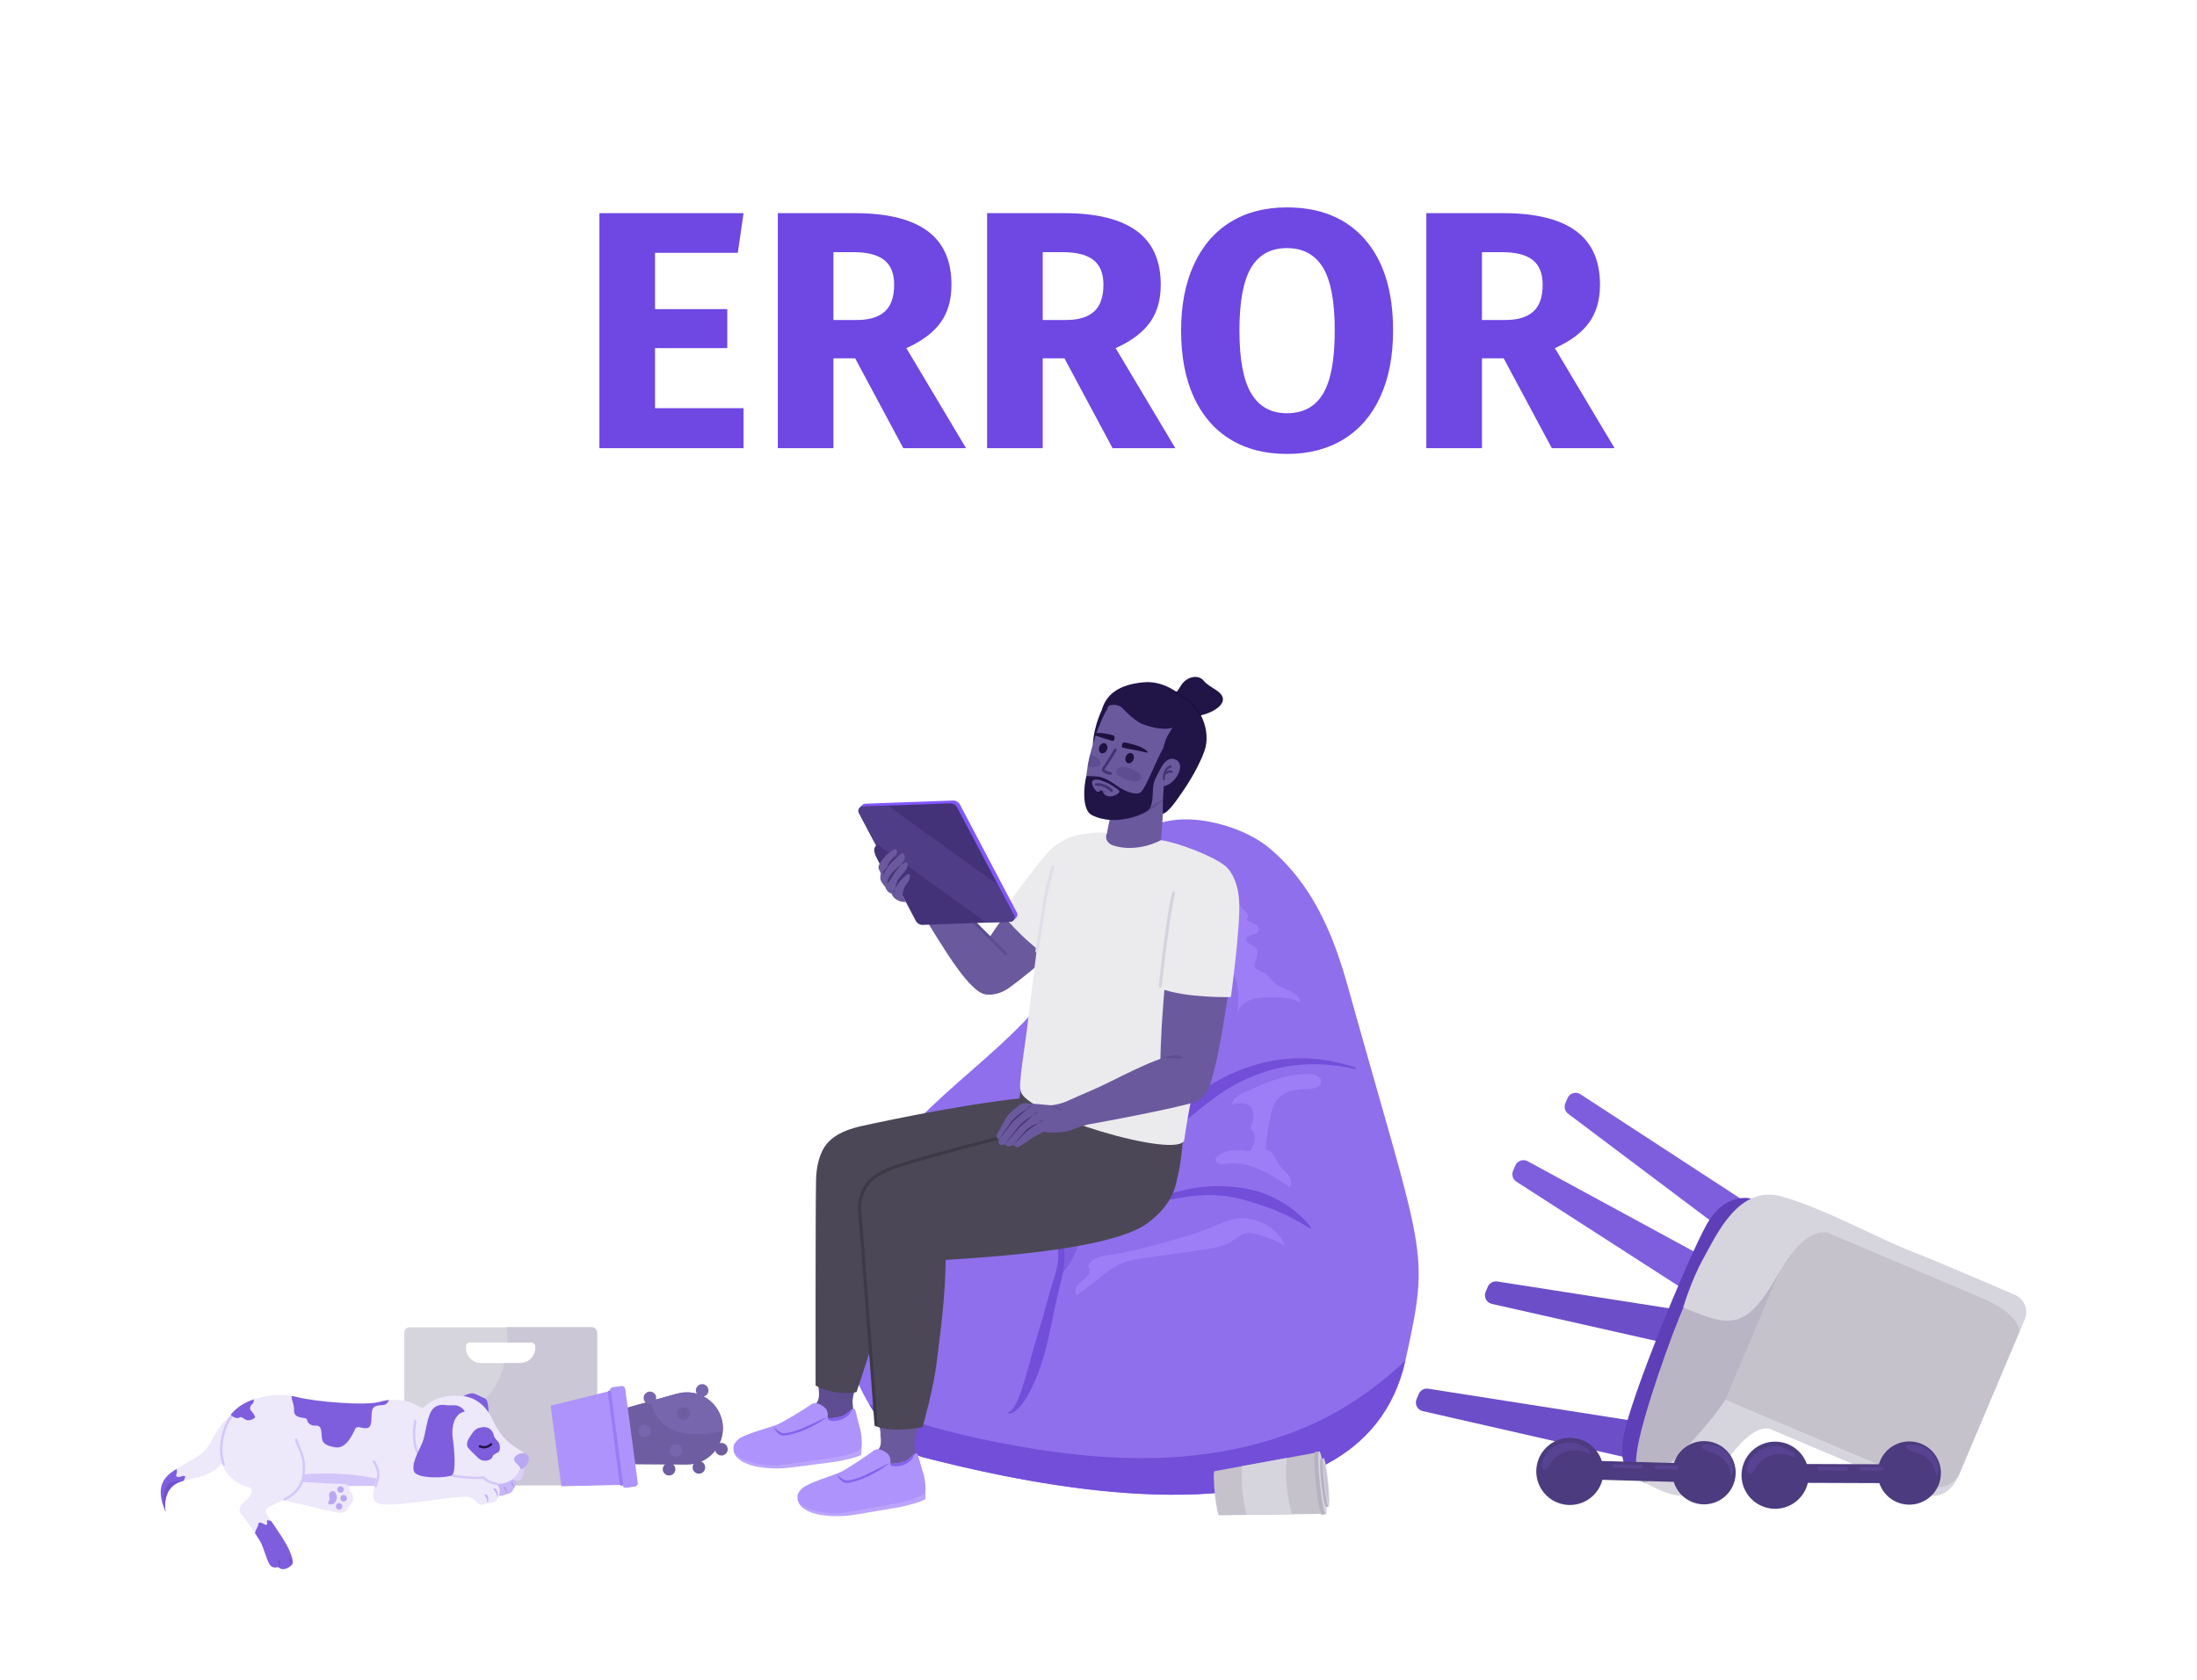 <svg xmlns="http://www.w3.org/2000/svg" enable-background="new 0 0 5100 3900" viewBox="0 0 5100 3900" id="Losinginternetconnectionontablet"><path fill="#8f6feb" d="M2607.648,2031.517c0-39.555,22.061-86.393,48.238-103.675
						c79.823-52.699,218.552-15.06,285.005,36.517c104.128,84.365,153.218,201.577,188.088,326.563
						c178.043,638.171,191.338,603.337,133.948,865.717c-25.659,117.311-92.909,194.131-183.248,242.374
						c-271.017,144.73-749.832,32.271-936.877-15.678c-93.45-23.956-275.577-295.15-162.038-562.112
						c104.031-244.606,307.237-328.885,453.246-513.837C2489.899,2236.59,2607.648,2111.86,2607.648,2031.517z" class="coloreb9c6f svgShape"></path><path fill="#7f5ee0" d="M2400.087 2800.221c15.524 6.596 32.046 13.858 41.373 27.982 8.061 11.992 9.594 27.115 10.859 41.507 2.799 30.78 5.53 61.494 8.263 92.207 30.579-31.513 48.767-74.751 49.834-118.59.133-6.063-.067-12.458-3.198-17.656-4.531-7.661-14.058-10.726-22.786-12.791C2465.312 2808.483 2445.725 2806.085 2400.087 2800.221zM2102.812 2815.145c29.049-7.128 58.496-13.724 88.409-13.258 29.847.467 60.562 8.661 83.213 28.116-4.396-94.273-102.333-91.874-159.496-38.309C2108.276 2797.957 2101.68 2806.085 2102.812 2815.145z" class="colore08d5e svgShape"></path><path fill="#724ed9" d="M2142.802 3383.333c-36.013-9.232-85.184-55.204-125.539-123.477 92.855 41.944 193.174 67.956 293.454 87.924 127.927 25.474 258.337 41.952 388.667 36.606 130.331-5.347 260.949-33.111 377.131-92.408 17.609-8.988 100.905-51.884 185.878-133.167-26.02 116.063-92.946 192.262-182.714 240.2C2808.663 3543.742 2329.848 3431.283 2142.802 3383.333zM3146.364 2481.964c-72.54-16.533-147.99-15.773-218.391 9.24-34.52 11.826-67.301 28.6-97.372 49.243-12.231 8.507-24.907 18.112-36.513 27.46-16.749 13.302-33.227 26.887-49.779 40.49-33.423 27.423-66.117 56.751-99.589 84.434-4.835 4.052-9.778 8.022-14.838 11.907l-2.513-2.187c3.208-5.512 6.533-10.94 9.966-16.285 10.361-15.968 21.562-31.378 33.434-46.254 29.919-37.101 63.814-71.967 103.262-99.15 18.367-12.756 38.23-24.234 57.963-34.692 90.1-48.684 188.999-62.668 288.126-35.519 7.231 1.694 20.146 5.998 27.146 8.107C3147.267 2478.757 3146.364 2481.964 3146.364 2481.964L3146.364 2481.964zM2397.607 2362.139c-10.82 39.174-2.208 78.965 13.834 115.343 10.354 24.743 23.175 48.269 35.917 72.113 18.73 36.613 30.86 81.861 17.941 122.371-.001 0-2.662-.149-2.662-.149-2.416-9.892-4.77-19.607-7.688-29.248-4.859-15.566-10.646-30.634-17.039-45.633-10.638-24.274-19.12-49.722-29.024-74.607-19.201-47.335-35.623-101.226-17.548-151.498 0 0 3.753-9.571 3.753-9.571L2397.607 2362.139 2397.607 2362.139zM2131.885 2612.932c32.565-16.415 66.705-14.601 97.162 5.821 18.899 12.62 34.176 29.415 49.34 45.85 14.567 16.274 24.904 35.127 35.04 54.142 4.952 9.483 9.803 18.915 14.627 29.144l-1.876 1.893c-20.08-9.786-36.016-26.765-50.149-43.411-13.922-16.074-23.265-35.231-36.48-51.501-23.616-29.209-51.973-48.904-91.156-42.699-5.208.726-10.39 1.884-15.56 3.252L2131.885 2612.932 2131.885 2612.932z" class="colord9804e svgShape"></path><path fill="#724ed9" d="M2422.609 2790.385c-1.653 40.394 28.123 53.505 41.272 87.518 12.62 32.652 6.205 68.804-2.246 101.638-22.079 85.271-29.999 175.917-72.717 254.656-8.265 14.916-17.614 30.298-31.347 41.16 0 0-1.846 1.303-1.846 1.303-.607.435-1.224.857-1.9 1.226-3.824 2.285-8.39 4.128-12.89 4.083l-.41-2.633c4.852-1.862 8.408-5.59 11.507-9.619 9.146-12.937 14.404-28.072 19.642-43.088 10.299-30.603 18.13-62.454 27.007-93.67 8.954-31.42 19.216-63.061 27.685-94.638 6.437-23.652 14.158-52.326 22.016-75.451 9.208-31.016 15.102-65.971-.664-95.813-14.761-27.695-31.896-41.957-27.765-76.881C2419.952 2790.176 2422.609 2790.385 2422.609 2790.385L2422.609 2790.385zM2598.118 2770.733c35.366 17.598 75.895 11.316 112.837 1.85 17.264-4.204 40.525-10.953 57.834-13.669 4.5-.679 10.53-1.862 14.965-2.316 2.965-.293 16.2-1.766 18.858-1.853 5.824-.203 13.153-.729 18.955-.79 7.366.198 15.482-.115 22.789.457 35.435 1.495 71.513 7.49 103.913 22.441 6.855 2.855 13.906 6.796 20.536 10.175 28.606 15.892 55.032 37.067 74.84 63.072 0 0-1.793 1.972-1.793 1.972-17.152-10.17-33.892-19.801-51.054-28.338-5.476-2.473-10.713-5.266-16.193-7.636-4.4-1.874-10.356-4.445-14.701-6.385-7.083-2.58-14.442-5.839-21.577-8.134-7.991-2.927-18.885-6.379-26.827-8.916-4.401-1.49-9.115-2.635-13.553-3.99 0 0-6.775-2.046-6.775-2.046l-6.869-1.693c-2.389-.627-8.018-2.077-10.299-2.677-2.087-.417-14.993-3.077-17.4-3.56-4.679-.721-9.377-1.376-14.083-2.027-6.79-1.005-14.417-1.266-21.294-1.848-4.066-.25-10.143-.17-14.262-.291-1.976-.018-5.176-.139-7.14-.001l-14.279.603c-4.219.144-9.995.97-14.239 1.323-44.779 4.479-90.89 20.311-136.136 11.374-13.536-2.488-26.819-7.406-38.383-14.788C2596.788 2773.042 2598.118 2770.733 2598.118 2770.733L2598.118 2770.733z" class="colord9804e svgShape"></path><path fill="#9d7ef7" d="M2525.275 2940.43c6.785-19.707 31.885-24.371 52.528-27.243 38.865-5.407 76.86-15.702 114.732-25.971 42.379-11.492 84.905-23.034 125.394-40.027 14.629-6.14 29.088-13.022 44.565-16.508 48.198-10.854 102.198 16.946 121.368 62.48-19.421-11.558-40.353-20.574-62.094-26.744-9.927-2.817-20.446-5.048-30.497-2.712-12.345 2.87-22.027 12.096-32.806 18.764-20.065 12.413-44.177 16.008-67.535 19.338-43.913 6.26-87.827 12.521-131.74 18.781-21.657 3.088-43.741 6.304-63.328 16.047-12.076 6.007-22.829 14.321-33.493 22.579-20.813 16.116-41.626 32.231-62.438 48.347-10.702-8.723.397-25.634 11.738-33.507S2536.716 2953.029 2525.275 2940.43zM2994.076 2756.552c-44.234-30.432-94.185-62.307-147.322-54.615-5.24.758-10.62 1.898-15.76.629-5.14-1.269-9.945-5.893-9.295-11.147.448-3.624 3.268-6.475 6.169-8.692 20.292-15.505 48.572-13.102 73.915-9.962 4.728-8.587 9.544-17.438 10.776-27.162 1.233-9.725-1.936-20.662-10.214-25.912 6.913-17.575 12.515-40.808-2.172-52.681-10.752-8.692-26.439-5.764-39.846-2.387-.841-12.362 12.21-20.534 23.43-25.793 49.375-23.143 101.012-46.788 155.527-45.49 12.228.291 27.865 5.403 27.89 17.634.029 14.103-19.391 17.5-33.494 17.418-26.392-.154-55.875 5.623-70.982 27.264-6.215 8.903-9.276 19.585-11.867 30.129-6.712 27.309-10.97 55.22-12.708 83.288 18.209 1.204 23.31 25.075 34.324 39.625 6.053 7.996 14.832 13.725 20.285 22.142S2998.634 2752.594 2994.076 2756.552zM2855.032 2068.547c3.581 12.619-1.195 25.937-1.791 39.041-.595 13.104 6.481 29.108 19.598 29.179-19.85 10.111-42.537 14.577-64.738 12.742.083 7.956 7.549 13.958 15.094 16.484 7.545 2.526 15.754 2.841 23.086 5.929 17.523 7.381 25.04 31.914 14.659 47.845-3.288 5.046-8.124 9.541-8.829 15.522-.781 6.62 3.748 12.515 7.357 18.12 19.612 30.456 16.178 69.743 12.033 105.729.364-15.869 12.747-29.49 27.23-35.986 14.484-6.496 30.808-7.227 46.678-7.546 25.133-.505 51.458.056 73.553 12.043-1.328-11.743-11.555-20.511-22.145-25.755-10.59-5.244-22.344-8.317-31.946-15.205-13.722-9.843-22.401-26.985-38.421-32.327-3.184-1.062-6.633-1.64-9.337-3.629-13.737-10.108 9.214-33.86-.172-48.101-6.43-9.757-26.019-11.302-23.865-22.787 2.174-11.595 23.622-7.344 28.282-18.181 2.825-6.571-3.02-13.785-9.401-17.017-6.381-3.231-13.896-4.646-19.038-9.619 4.118-1.547 5.225-7.205 3.55-11.272-1.676-4.067-5.217-6.999-8.327-10.109C2877.213 2102.721 2870.52 2087.659 2855.032 2068.547z" class="colorf7aa7e svgShape"></path><path fill="#5e4d91" d="M2621.794,2678.646c0,0,15.402,114.891-175.873,140.534
								c-191.275,25.643-401.896,22.329-468.979-12.222c-67.082-34.551-120.674-150.107,13.372-182.337
								c125.391-30.149,277.819-49.938,362.645-66.826C2437.785,2540.907,2615.173,2559.382,2621.794,2678.646z" class="color914d4d svgShape"></path><path fill="#4b4756" d="M2626.419,2638.459c0,0-54.071-100.835-196.37-93.413s-370.542,56.329-427.476,68.705
									c-56.935,12.376-92.626,35.39-99.065,79.123c-6.439,43.733,8.353,118.027,132.958,136.79
									c124.605,18.763,332.163,13.021,421.478,2.736C2563.562,2820.239,2666.667,2725.959,2626.419,2638.459z" class="color564756 svgShape"></path><path fill="#5e4d91" d="M2065.992,2692.854c0,0,14.957,43.719,10.414,163.597
									c-4.543,119.878-39.267,194.012-68.497,290.875s-31.24,129.787-67.56,132.986c-46.856,4.127-40.932-61.189-42.246-168.604
									c-1.448-118.367,1.041-365.983,11.73-428.266C1920.523,2621.161,2039.774,2620.975,2065.992,2692.854z" class="color914d4d svgShape"></path><path fill="#5e4d91" d="M1900.728,3222.323c-0.786-25.098,89.166-23.853,83.492,0.615
										c-1.848,7.97-5.558,26.135-5.141,32.277c2.126,31.268,6.248,37.353,13.221,65.549c6.973,28.196-4.08,51.509-40.167,56.713
										c-36.087,5.204-96.899,17.159-148.588,20.744c-51.688,3.585-100.678-22.752-93.28-44.805
										c6.405-19.091,39.927-17.782,81.546-29.844c41.619-12.062,77.587-42.507,95.691-57.967
										C1903.332,3252.087,1901.375,3243.007,1900.728,3222.323z" class="color914d4d svgShape"></path><path fill="#bba3ff" d="M1999.846,3359.354c0,0,0.253,13.754-0.946,17.962c-1.2,4.208-42.862,14.519-66.016,17.365
											c-23.154,2.846-92.827,12.454-112.777,14.079c-19.951,1.625-60.435,0.316-85.122-9.733
											c-24.688-10.049-31.564-22.145-32.38-33.047c0,0,6.966-6.22,17.598-1.903c10.631,4.317,90.672,31.383,115.393,28.104
											C1860.316,3388.904,1999.846,3359.354,1999.846,3359.354z" class="colorffd9a3 svgShape"></path><path fill="#ae93fd" d="M1979.761,3270.95c0,0,2.565-0.328,4.384,0.308c1.819,0.636,7.515,29.537,11.562,42.834
												c4.047,13.298,5.707,33.07,4.139,45.261c-1.569,12.191-41.15,21.338-67.222,25.368
												c-26.073,4.03-100.02,14.185-124.225,17.194c-24.205,3.01-75.916-5.234-94.399-19.987
												c-18.483-14.753-12.49-31.073,2.178-42.072c14.668-11,73.474-26.081,89.276-32.969
												c15.802-6.887,63.183-35.887,73.904-43.775c10.721-7.888,16.442-7.317,30.096,0.929
												c13.654,8.246,12.568,20.81,11.834,25.943c-0.733,5.134,22.989,1.751,34.362-2.397
												C1967.023,3283.441,1973.566,3272.786,1979.761,3270.95z" class="colorfdc693 svgShape"></path><path fill="#8662f0" d="M1955.649 3287.59c11.373-4.148 17.917-14.804 24.112-16.639 0 0 .29-.034.72-.059-1.593 1.258-3.714 3.527-5.812 7.574-4.182 8.065-13.285 14.791-25.105 18.388-11.82 3.597-31.846 3.726-28.278-6.867C1920.553 3295.12 1944.276 3291.738 1955.649 3287.59zM1919.755 3290.24c0 0-39.075 17.858-56.514 25.534-17.439 7.676-40.728 13.088-47.788 11.326-7.061-1.761-19.782-14.268-19.782-14.268s6.887 15.802 18.372 19.546C1825.528 3336.123 1880.432 3320.642 1919.755 3290.24z" class="colorf0ae62 svgShape"></path><path fill="#4b4756" d="M1928.472,2649.313c0,0-9.141,4.729-17.642,19.432c-8.2,14.181-15.759,37.725-16.488,70.678
									c-1.484,67.116-1.053,477.239-1.053,477.239s39.417,24.893,94.999,15.447c0,0,67.517-201.034,84.601-275.972
									c17.083-74.938,28.038-235.064-2.916-281.66S1962.219,2623.092,1928.472,2649.313z" class="color564756 svgShape"></path><path fill="#6b599e" d="M2557.905,2353.997c0,0,159.726-4.445,158.931,163.183
							c-0.753,34.61-16.358,79.764-0.281,127.994c16.077,48.229-4.959,154.396-94.899,200.108s-202.775-15.813-236.982-133.344
							c-34.208-117.53-1.623-213.485,1.403-301.344C2388.255,2347.344,2469.054,2333.909,2557.905,2353.997z" class="color9e5959 svgShape"></path><path fill="#4b4756" d="M2681.74,2822.073c0,0,41.057-29.161,55.396-105.747
								c14.339-76.586,12.756-193.448,12.756-193.448l-373.739-51.408c0,0-13.197,115.06-16.241,126.355
								c-3.044,11.296,11.097,209.691,126.958,250.487C2602.731,2889.107,2681.74,2822.073,2681.74,2822.073z" class="color564756 svgShape"></path><path fill="#6b599e" d="M2711.283,2717.182c0,0,26.115,112.938-161.909,156.418
								c-188.024,43.479-398.027,59.946-468.056,31.842c-70.029-28.104-134.228-138.121-3.798-182.787
								c122.009-41.782,271.907-75.789,354.773-100.562C2515.16,2597.319,2693.5,2599.066,2711.283,2717.182z" class="color9e5959 svgShape"></path><path fill="#4b4756" d="M2728.807,2690.908c0,0,29.487,79.116-65.21,149.023
										c-84.758,62.569-377.525,79.414-470.119,85.323c-92.594,5.909-175.149-31.301-191.732-89.041
										c-16.584-57.739,1.169-101.49,79.762-128.214c78.593-26.724,330.539-89.964,399.859-106.666
										C2550.686,2584.631,2710.276,2604.51,2728.807,2690.908z" class="color564756 svgShape"></path><path fill="#3d3a47" d="M2011.067,2756.228c-0.751,0-1.509-0.232-2.16-0.715c-1.611-1.194-1.948-3.468-0.754-5.078
										c14.228-19.189,37.84-34.194,72.185-45.873c79.352-26.981,334.938-91.039,400.177-106.758
										c1.949-0.474,3.911,0.729,4.38,2.679s-0.73,3.91-2.679,4.38c-65.168,15.702-320.427,79.674-399.54,106.574
										c-32.901,11.188-55.37,25.358-68.69,43.322C2013.274,2755.72,2012.178,2756.228,2011.067,2756.228z" class="color473a47 svgShape"></path><path fill="#6b599e" d="M2043.766,3329.158c-1.773-25.048,88.158-27.344,83.452-2.671
										c-1.533,8.036-4.526,26.333-3.867,32.454c3.356,31.16,7.713,37.078,15.791,64.978c8.077,27.899-2.049,51.629-37.904,58.25
										c-35.854,6.621-96.148,20.96-147.656,26.576s-101.496-18.771-94.971-41.099c5.648-19.329,39.197-19.34,80.309-33.031
										c41.112-13.69,75.854-45.527,93.335-61.688C2047.54,3358.796,2045.227,3349.8,2043.766,3329.158z" class="color9e5959 svgShape"></path><path fill="#bba3ff" d="M2148.201,3462.181c0,0,0.794,13.733-0.239,17.986
											c-1.033,4.252-42.257,16.195-65.281,19.95c-23.024,3.755-92.265,16.098-112.136,18.507s-60.375,2.695-85.439-6.375
											c-25.064-9.07-32.411-20.885-33.655-31.747c0,0,6.716-6.49,17.509-2.595s91.837,27.789,116.409,23.541
											C2009.942,3497.2,2148.201,3462.181,2148.201,3462.181z" class="colorffd9a3 svgShape"></path><path fill="#ae93fd" d="M2124.652,3374.636c0,0,2.55-0.429,4.393,0.135c1.843,0.564,8.671,29.218,13.239,42.346
												s7.005,32.82,5.917,45.063c-1.088,12.244-40.278,22.941-66.172,27.995s-99.384,18.11-123.452,22.07
												c-24.068,3.96-76.063-2.242-95.112-16.256c-19.05-14.014-13.703-30.557,0.52-42.125
												c14.223-11.568,72.39-28.953,87.909-36.457c15.518-7.504,61.721-38.346,72.124-46.65
												c10.402-8.304,16.141-7.958,30.109-0.256c13.968,7.702,13.377,20.299,12.846,25.457
												c-0.531,5.158,23.04,0.845,34.241-3.748C2112.415,3387.619,2118.534,3376.714,2124.652,3374.636z" class="colorfdc693 svgShape"></path><path fill="#8662f0" d="M2101.214 3392.212c11.201-4.593 17.321-15.498 23.438-17.575 0 0 .288-.045.718-.087-1.542 1.32-3.572 3.671-5.51 7.797-3.861 8.224-12.692 15.302-24.362 19.362-11.669 4.06-31.675 4.977-28.526-5.749C2066.441 3401.118 2090.013 3396.805 2101.214 3392.212zM2065.452 3396.273c0 0-38.342 19.382-55.465 27.739s-40.181 14.681-47.306 13.198-20.328-13.478-20.328-13.478 7.504 15.518 19.127 18.808S2027.355 3428.2 2065.452 3396.273z" class="colorf0ae62 svgShape"></path><path fill="#6b599e" d="M2159.267,2783.486c0,0,18.994,42.122,25.721,161.898
									c6.727,119.775-20.887,196.84-40.898,296.02c-20.01,99.179-18.923,132.146-54.782,138.739
									c-46.262,8.506-46.494-57.078-57.882-163.895c-12.549-117.709-33.308-364.465-28.511-427.477
									S2126.419,2714.384,2159.267,2783.486z" class="color9e5959 svgShape"></path><path fill="#4b4756" d="M2102.277,2716.611c0,0,61.355,13.437,83.85,109.997s-3.863,269.728-11.475,334.333
										c-7.613,64.604-33.187,152.556-33.187,152.556s-72.657,13.979-107.567-2.21c0,0-32.542-437.483-38.157-495.97
										C1990.187,2757.465,2040.104,2704.01,2102.277,2716.611z" class="color564756 svgShape"></path><path fill="#3d3a47" d="M2033.647,3311.588c-1.883,0-3.475-1.453-3.617-3.361
										c-0.323-4.342-32.355-434.783-37.903-492.562c-1.334-13.898-0.91-41.052,16.93-66.755
										c11.104-15.999,28.464-27.647,59.921-40.205c1.863-0.74,3.975,0.165,4.718,2.026c0.743,1.862-0.164,3.975-2.026,4.718
										c-30.016,11.982-46.428,22.876-56.647,37.602c-16.52,23.801-16.907,49.012-15.667,61.921
										c5.555,57.855,37.593,488.375,37.916,492.717c0.149,2-1.352,3.741-3.351,3.891
										C2033.829,3311.585,2033.737,3311.588,2033.647,3311.588z" class="color473a47 svgShape"></path><g fill="#000000" class="color000000 svgShape"><path fill="#6b599e" d="M2440.708,1992.769c82.37-92.97,146.265-24.581,146.265-24.581
									c33.863,38.491,0.47,84.64-36.334,134.7c-36.804,50.061-150.823,149.062-206.73,189.632
									c-55.907,40.57-112.06,0.714-80.396-60.196C2295.177,2171.414,2358.338,2085.739,2440.708,1992.769z" class="color9e5959 svgShape"></path><path fill="#ebebed" d="M2518.369,1937.569c0,0-50.26,1.807-85.471,41.031
									c-35.211,39.225-107.942,141.151-107.942,141.151s41.149,57.298,119.813,111.157c0,0,135.879-130.688,155.466-191.619
									C2619.821,1978.359,2583.515,1936.286,2518.369,1937.569z" class="coloredebeb svgShape"></path><path fill="#433372" d="M2091.014,2032.071c-8.262-13.809-19.648-25.683-32.844-34.895
								c-0.182-0.143-0.369-0.19-0.554-0.297c-3.137-6.334-6.275-12.669-9.413-19.004c-2.929-5.525-5.767-12.661-12.188-14.724
								c-1.242-0.469-4.034,1.586-4.578,2.725c-4.011,6.946-1.575,13.888,1.283,21.382c3.111,6.006,7.965,15.575,10.991,21.667
								c0.659,1.326,2.474,5.675,4.47,9.245c1.759,8.879,3.605,17.685,8.653,25.37c6.497,7.836,19.299,39.701,31.63,27.859
								c1.765-2.268,1.629-5.413,2.173-8.234C2094.997,2051.664,2099.224,2043.495,2091.014,2032.071z" class="color723333 svgShape"></path><path fill="#6b599e" d="M2339.305,2214.271c0,0-91.922-90.312-120.72-121.431
									c-28.799-31.118-54.858-54.399-75.132-77.12c-11.563-12.959-55.749,3.124-43.43,28.673
									c12.319,25.549,38.5,74.522,78.861,138.296c19.277,30.459,70.451,114.295,104.625,124.91
									c12.652,3.93,32.975-0.689,48.864-11.304C2353.055,2282.479,2360.35,2242.769,2339.305,2214.271z" class="color9e5959 svgShape"></path><path fill="#5e4d91" d="M2335.045,2218.352c-0.919,0-1.837-0.347-2.544-1.041
										c-0.92-0.903-92.313-90.729-120.84-121.555c-1.362-1.472-1.273-3.769,0.198-5.131c1.473-1.362,3.77-1.271,5.131,0.199
										c28.411,30.699,119.682,120.404,120.6,121.307c1.431,1.405,1.451,3.704,0.045,5.135
										C2336.925,2217.988,2335.985,2218.352,2335.045,2218.352z" class="color914d4d svgShape"></path><path fill="#8257ff" d="M2148.922,2140.84c0,0,200.253-0.686,201.984-2.723c2.522-2.97,14.984-10.204,9.587-19.382
									l-131.961-250.51c-3.225-6.122-9.672-9.856-16.587-9.606l-203.021,7.342c-6.613,0.239-11.182,6.84-12.911,9.05
									c-2.316,2.959,136.323,256.224,136.323,256.224C2135.56,2137.356,2142.007,2141.09,2148.922,2140.84z" class="color495794 svgShape"></path><path fill="#443278" d="M1993.754,1887.242l35.422,67.203l96.573,183.275c3.208,6.135,9.664,9.86,16.601,9.61
									l203.031-7.342c7.423-0.268,11.999-8.144,8.496-14.754l-37.14-70.544l-94.786-179.936c-3.209-6.135-9.664-9.861-16.601-9.61
									l-203.033,7.342C1994.896,1872.754,1990.323,1880.698,1993.754,1887.242z" class="color324078 svgShape"></path><path fill="#503d87" d="M1993.754,1887.242l35.422,67.203l260.159,187.569l56.046-2.027
									c7.423-0.268,11.999-8.144,8.496-14.754l-37.14-70.544l-255.735-184.326l-58.685,2.122
									C1994.896,1872.754,1990.323,1880.698,1993.754,1887.242z" class="color3d4b87 svgShape"></path><path fill="#6b599e" d="M2110.276,2028.964c-4.062-1.388-20.119,15.344-22.71,18.42
										c-1.393,1.655-7.586,12.092-8.236,13.365c-0.268,0.523-0.944,1.848-1.692,3.306c2.191-7.086,5.259-19.776,6.73-21.753
										c2.112-2.841,18.566-21.934,19.752-24.447c1.188-2.511,6.457-12.662,0.487-15.816c-1.875-0.887-11.092,4.292-12.994,5.38
										c0.11-0.272,6.925-8.903,7.787-11.223c3.474-9.347-1.843-15.582-4.481-15.286c-2.638,0.296-25.097,20.414-29.998,26.244
										c-1.633,1.944-3.258,4.177-4.874,6.57c0.279-2.396,0.274-6.304,4.23-11.961c2.184-3.415,8.87-8.752,14.371-15.37
										c2.854-3.435,4.405-7.356,3.14-11.641c-0.801-2.714-1.989-4.417-3.938-3.9c-1.948,0.517-18.241,11.517-23.634,18.119
										c-5.31,6.501-16.068,16.977-14.874,27.095c1.634,3.246,3.173,6.708,4.678,10.27c0.298,1.07,0.513,1.79,0.573,1.972
										c-1.038,2.883-1.584,9.089-0.574,14.299c1.01,5.209,10.4,16.037,10.4,16.037c6.162,14.959,12.583,14.511,15.415,16.251
										c3.639,13.795,21.062,18.127,22.94,18.541c4.862,0.806,10.113,0.924,10.113,0.924c-2.995-5.633-5.126-11.082-8.159-15.511
										c0.574-4.542,2.775-18.171,9.8-26.462C2112.919,2042.489,2114.338,2030.352,2110.276,2028.964z" class="color9e5959 svgShape"></path><path fill="#433372" d="M2092.49 2006.231c-14.21 12.835-32.652 25.835-32.781 45.564 6.323-7.838 10.377-14.542 15.344-23.045C2079.982 2020.672 2088.486 2013.372 2092.49 2006.231zM2060.042 2012.926c-7.433 7.502-10.37 8.193-10.188 18.88 1.2-1.994 2.889-5.515 4.573-8.674 1.684-3.16 4.596-7.477 6.27-9.721C2060.824 2013.249 2060.202 2012.776 2060.042 2012.926z" class="color723333 svgShape"></path><path fill="#5e4d91" d="M2073.665,2073.912c3.906-1.104,4.73-4.035,2.85-7.445
											C2072.167,2066.041,2070.421,2071.213,2073.665,2073.912z" class="color914d4d svgShape"></path><g fill="#000000" class="color000000 svgShape"><path fill="#6b599e" d="M2388.804,2472.317c-0.556-3.868-1.011-7.598-1.396-11.139
								c-5.37-49.419,19.681-188.689,28.498-264.451c14.417-123.883,18.83-237.099,87.264-255.004
								c44.026-11.519,61.275-6.11,101.207-7.473c0,0,104.883,3.574,174.19,59.613c63.719,51.521,15.623,145.241-3.753,252.881
								c-14.34,79.661-43.172,202.697-56.803,275.464C2669.378,2515.696,2459.142,2487.224,2388.804,2472.317z" class="color9e5959 svgShape"></path><path fill="#6b599e" d="M2569.793,1947.522c3.536,34.942,33.851,58.636,68.831,55.104
									c30.786-3.112,53.967-25.543,56.73-55.24c0,0,0.374-3.984,0.408-4.874l8.074-113.331c0.199-2.55,0.358-4.769,0.476-6.659
									l0.128-1.961c0.207-2.922,0.335-4.584,0.335-4.584c0.438-3.901,0.509-7.848,0.111-11.926
									c-3.021-29.693-29.553-51.359-59.284-48.344c-24.403,2.471-43.351,20.792-47.683,43.769c0,0-0.009,0.074-0.067,0.252
									l-0.172,0.801l-24.204,114.348c-0.485,2.141-0.934,4.289-1.378,6.397C2570.24,1930.079,2568.926,1938.723,2569.793,1947.522
									z" class="color9e5959 svgShape"></path><path fill="#211447" d="M2560.967,1641.941c0,0-20.914,36.735-24.193,86.659l53.552-78.942L2560.967,1641.941z" class="color142347 svgShape"></path><path fill="#6b599e" d="M2690.443,1600.047c0,0-84.446-21.746-121.518,47.67
											c-37.072,69.416-71.531,205.451-28.074,235.52c39.651,27.435,122.056,3.723,165.255-32.768
											c45.462-38.402,75.802-96.229,73.003-148.219C2776.66,1656.73,2756.726,1617.472,2690.443,1600.047z" class="color9e5959 svgShape"></path><path fill="#5e4d91" d="M2550.549,1888.663c65.557,31.157,120.321,0.884,163.14-44.711
											c0.925-2.384-23.632,27.362-85.33,43.572S2551.581,1886.772,2550.549,1888.663z" class="color914d4d svgShape"></path><path fill="#211447" d="M2701.806,1772.674c0,0-17.326,26.275-22.932,43.727
													c-5.606,17.452,0.944,45.473-11.578,62.554c-7.249,9.889-77.574,42.096-133.408,13.054
													c-21.528-11.358-18.928-63.21-12.112-90.213c0,0,7.784,0.134,17.596,0.525c13.16,0.525,24.091,1.074,54.203,22.594
													c15.978,11.419,41.714,22.285,53.674,15.02c11.96-7.266,40.597-84.328,52.756-101.714
													C2712.164,1720.835,2706.61,1763.48,2701.806,1772.674z" class="color142347 svgShape"></path><path fill="#6b599e" d="M2557.544,1812.601c0,0,12.753,4.097,22.631,10.231
													c5.682,3.529,17.285,10.736,18.436,14.067c1.151,3.332-8.795,11.244-20.157,12.037
													c-11.362,0.793-19.921-7.14-17.765-13.852l-4.483-2.181c0,0-4.385,6.737-8.413,5.443
													c-4.027-1.294-15.104-15.219-12.302-23.945C2538.294,1805.677,2557.544,1812.601,2557.544,1812.601z" class="color9e5959 svgShape"></path><path fill="#5e4d91" d="M2552.723 1776.475c6.23-13.936-8.974-18.996-22.266-24.239-2.275 9.462-4.237 18.899-5.789 28.141C2536.001 1781.002 2549.796 1780.918 2552.723 1776.475zM2594.442 1784.059c0 0 8.181-8.481 31.385 1.294 12.912 5.439 27.198 10.943 22.542 22.815C2643.821 1824.141 2575.375 1804.133 2594.442 1784.059z" class="color914d4d svgShape"></path><path fill="#1e123f" d="M2631.233 1763.579c-2.396 6.39-8.366 10.06-13.336 8.198-4.969-1.863-7.056-8.553-4.661-14.944s8.366-10.06 13.336-8.198C2631.542 1750.498 2633.629 1757.189 2631.233 1763.579zM2569.606 1740.542c-2.366 6.313-8.246 9.946-13.132 8.115-4.886-1.831-6.928-8.434-4.562-14.747 2.367-6.313 8.246-9.947 13.132-8.115C2569.93 1727.626 2571.972 1734.228 2569.606 1740.542z" class="color121d3f svgShape"></path><path fill="#5e4d91" d="M2548.072,1835.084c0.336,0.206,0.74,0.308,1.163,0.268
													c0.093-0.009,9.407-0.808,15.402,5.455c0.72,0.751,1.91,0.777,2.661,0.059c0.751-0.719,0.777-1.91,0.059-2.661
													c-7.281-7.606-18.031-6.644-18.486-6.599c-1.034,0.102-1.79,1.023-1.688,2.057
													C2547.242,1834.274,2547.586,1834.787,2548.072,1835.084z" class="color914d4d svgShape"></path><path fill="#1c103d" d="M2612.597 1724.005c0 0-6.019-1.331-7.263 2.927-1.38 4.724-2.449 6.929.179 8.544 2.628 1.615 21.126 4.167 36.098 7.275 15.146 3.144 21.601 5.399 22.856 4.04 1.256-1.359-10.322-11.285-25.302-15.758C2623.358 1726.314 2626.265 1726.936 2612.597 1724.005zM2557.582 1701.935c.008-.027 12.417 1.851 15.557 2.563 1.967.446 4.498 1.076 9.089 2.191 0 0 6 1.418 5.269 5.793-.81 4.854-.805 7.305-3.874 7.617-2.879.292-35.87-10.796-38.153-11.443-3.557-1.009-4.268-1.531-4.584-2.568C2540.392 1704.466 2544.955 1700.659 2557.582 1701.935z" class="color101d3d svgShape"></path><path fill="#433372" d="M2562.226 1793.489c-.914-.561-1.743-1.161-2.437-1.8-4.35-4.006-1.563-7.996 1.132-11.855.523-.748 1.115-1.597 1.734-2.526 16.697-25.073 23.647-37.825 23.715-37.95.838-1.545 2.77-2.119 4.316-1.282 1.552.838 2.12 2.77 1.282 4.315-.283.523-7.127 13.089-24.014 38.446-.658.988-1.272 1.867-1.814 2.643-.85 1.217-1.885 2.699-2.163 3.404.034.035.075.075.124.121 2.66 2.449 10.193 4.809 14.317 5.721 1.717.379 2.801 2.078 2.422 3.795-.379 1.717-2.077 2.801-3.794 2.423C2575.968 1798.706 2567.617 1796.794 2562.226 1793.489zM2542.95 1824.042c.519.318 1.14.492 1.795.467 4.395-.171 8.746.308 12.931 1.426 9.465 2.53 16.18 7.825 20.159 11.826 1.209 1.249 3.269 1.263 4.527.016s1.267-3.274.016-4.531c-6.48-6.528-14.454-11.207-23.043-13.5-4.811-1.285-9.803-1.837-14.84-1.642-1.771.069-3.146 1.561-3.075 3.329C2541.461 1822.542 2542.068 1823.501 2542.95 1824.042z" class="color723333 svgShape"></path><g fill="#000000" class="color000000 svgShape"><path fill="#211447" d="M2720.13,1618.24c0,0,9.236-6.187,21.049-26.226s39.563-28.15,53.338-11.241
													s44.097,23.651,44.389,42.836c0.293,19.185-37.436,37.71-65.102,39.038
													C2746.14,1663.974,2720.13,1618.24,2720.13,1618.24z" class="color142347 svgShape"></path><path fill="#211447" d="M2721.854,1689.515c0,0-12.395,17.839-16.39,30.278s-11.192,29.872-4.113,51.994
													c7.079,22.122,3.758,22.221,1.176,43.262c-2.582,21.041-4.322,73.326-2.959,74.054s11.777-3.868,29.372-28.05
													c17.595-24.182,49.92-70.022,67.005-117.638s-11.63-110.541-55.499-130.002c0,0-37.015-33.37-84.221-29.44
													c-47.207,3.93-86.348,20.414-98.501,64.331l8.984,3.222c0,0,7.011-13.31,9.658-13.929
													c12.009-2.807,24.076-0.329,31.308,8.576c0,0,30.007,32.681,49.633,36.599
													C2657.304,1682.772,2694.744,1697.838,2721.854,1689.515z" class="color142347 svgShape"></path><path fill="#1b0f3d" d="M2786.039,1663.207c-0.659,0-1.294-0.359-1.616-0.985
														c-11.153-21.677-27.615-38.194-46.354-46.507c-0.175-0.077-0.337-0.183-0.479-0.311
														c-0.032-0.028-3.233-2.896-8.827-6.777c-0.823-0.572-1.028-1.703-0.456-2.526c0.571-0.823,1.701-1.029,2.526-0.457
														c5.022,3.485,8.133,6.138,8.966,6.867c19.386,8.684,36.371,25.736,47.852,48.049c0.459,0.892,0.107,1.986-0.784,2.445
														C2786.602,1663.142,2786.318,1663.207,2786.039,1663.207z" class="color0f1c3d svgShape"></path><path fill="#6b599e" d="M2690.37,1794.071c0,0,12.649-38.773,35.892-31.599
												c23.243,7.174,12.684,39.641-9.026,55.933C2705.084,1827.525,2677.132,1834.953,2690.37,1794.071z" class="color9e5959 svgShape"></path><path fill="#433372" d="M2720.001,1789.342c-4.641-1.21-9.04,0.148-12.359,1.88
												c2.075-4.253,5.296-7.975,10.372-9.297c1.309-0.341,2.093-1.677,1.75-2.986c-0.337-1.307-1.659-2.092-2.985-1.752
												c-18.1,4.713-17.751,30.548-17.728,31.646c0.031,1.351,1.149,2.422,2.5,2.393c1.387-0.068,2.422-1.169,2.397-2.496
												c-0.003-0.101-0.057-4.506,1.074-9.75c0.048-0.04,0.107-0.058,0.153-0.102c0.069-0.064,6.86-6.544,13.591-4.796
												c1.314,0.338,2.645-0.445,2.987-1.752C2722.093,1791.021,2721.311,1789.684,2720.001,1789.342z" class="color723333 svgShape"></path></g><g fill="#000000" class="color000000 svgShape"><path fill="#ebebed" d="M2694.972,1950.62c0,0-54.624,30.959-112.346,11.898
									c-23.068-10.306-12.561-29.391-12.561-29.391c-21.193-1.204-70.225,0.86-92.597,14.638
									c-22.57,13.899-51.376,105.062-59.2,164.664s-30.433,244.815-34.639,279.303c-4.206,34.488-20.419,132.589-14.272,139.34
									c-0.638,53.583,373.813,164.58,379.921,114.49c6.108-50.089,33.278-178.705,40.267-242.854
									c6.989-64.149,32.062-256.096,38.992-306.085c4.521-32.621,26.394-74.908,7.395-91.286
									C2816.934,1988.961,2736.644,1956.452,2694.972,1950.62z" class="coloredebeb svgShape"></path><path fill="#e1dee8" d="M2406.754,2212.103c-0.104-0.008-0.21-0.02-0.315-0.039c-1.979-0.327-3.317-2.194-2.99-4.175
									c7.854-47.552,12.594-77.943,14.917-95.648c5.751-43.813,16.781-82.218,22.843-101.209c0.608-1.912,2.644-2.95,4.563-2.357
									c1.909,0.61,2.963,2.654,2.354,4.563c-5.988,18.762-16.883,56.694-22.561,99.951c-2.334,17.782-7.084,48.251-14.953,95.887
									C2410.304,2210.948,2408.612,2212.247,2406.754,2212.103z" class="colore4dee8 svgShape"></path></g></g><g fill="#000000" class="color000000 svgShape"><path fill="#6b599e" d="M2821.175,2001.866c0,0-71.855-26.204-93.706,96.069
								c-21.851,122.273-37.777,338.842-33.06,407.329c2.759,40.056,30.33,58.515,59.161,56.498
								c20.463-1.432,42.22-11.794,53.251-38.262c26.573-63.761,59.504-318.331,64.827-380.236
								C2876.973,2081.358,2870.135,2017.07,2821.175,2001.866z" class="color9e5959 svgShape"></path><path fill="#ebebed" d="M2846.452,2012.378c0,0,26.919,21.875,30.128,80.434
										c3.209,58.559-19.25,222.059-19.25,222.059s-103.657,2.938-164.266-20.062c0,0,16.253-161.057,31.298-221.566
										C2739.408,2012.735,2794.43,1967.636,2846.452,2012.378z" class="coloredebeb svgShape"></path><path fill="#d6d3de" d="M2693.208,2292.997c-0.03-0.002-0.06-0.005-0.09-0.007
										c-1.993-0.204-3.447-1.984-3.243-3.981c0.158-1.56,16.03-156.576,30.966-216.643c0.484-1.943,2.439-3.105,4.401-2.647
										c1.945,0.485,3.13,2.454,2.647,4.401c-14.813,59.567-30.632,214.073-30.791,215.625
										C2696.897,2291.71,2695.166,2293.148,2693.208,2292.997z" class="colorded3d3 svgShape"></path><path fill="#6b599e" d="M2774.613,2455.847c46.316,17.134,45.158,85.441-1.127,102.657
									c-35.573,13.232-236.292,51.04-282.261,58.136c-22.849,3.527-52.224-10.651-47.351-33.251
									c1.265-5.866,4.765-13.239,9.45-15.738c0,0,43.575-20.539,85.878-38.423s137.513-72.206,185.492-78.987
									C2740.46,2448.014,2758.562,2449.909,2774.613,2455.847z" class="color9e5959 svgShape"></path><path fill="#5e4d91" d="M2700.479,2456.337c7.136-2.938,14.683-4.963,22.403-5.79
									c7.917-1.399,16.42-0.796,22.618,5.191c0,0-0.243,0.683-0.243,0.683c-7.909,1.631-14.563,1.088-22.222-0.082
									c-7.441-0.392-14.906-0.114-22.374,0.699C2700.661,2457.039,2700.479,2456.337,2700.479,2456.337L2700.479,2456.337z" class="color914d4d svgShape"></path><path fill="#6b599e" d="M2536.047,2568.783c-9.55-19.691-28.626-18.372-47.835-15.104
									c0,0-38.154,13.601-50.855,12.307c-20.121-2.051-36.474-3.323-47.664-3.86c-9.63-1.253-16.986-1.755-23.135,3.111
									c-9.708,7.681-20.552,16.874-26.164,23.297c-5.612,6.423-22.267,38.044-26.178,45.352
									c-3.911,7.307,3.017,11.722,4.971,11.219c0,0-2.273,7.748,0.497,11.405c2.77,3.657,10.606,1.267,12.539-0.433
									c0,0,7.491,11.535,20.667,1.336c0,0,4.846,8.761,12.221,5.237c7.375-3.524,34.334-23.333,36.099-23.585
									c1.534-0.217,17.423-9.854,21.042-11.198c0,0,41.419,7.095,72.224-7.29c5.195-1.814,16.403-5.807,28.049-9.337
									C2534.17,2607.707,2545.597,2588.473,2536.047,2568.783z" class="color9e5959 svgShape"></path><path fill="#5e4d91" d="M2436.062,2566.355c9.391,2.165,25.023,2.859,28.847,12.553
										c-5.039-2.02-9.644-3.904-14.343-6.452C2446.14,2570.027,2439.493,2568.741,2436.062,2566.355z" class="color914d4d svgShape"></path><path fill="#433372" d="M2319.187 2645.104c9.05-13.1 21.442-30.711 30.71-43.85 10.42-11.271 23.552-20.465 36.385-28.483-10.633 11.034-23.782 19.869-34.525 30.848C2341.97 2615.67 2328.92 2634.389 2319.187 2645.104zM2332.223 2656.076c10.55-13.353 24.07-30.03 34.762-43.38 8.866-8.742 20.497-17.368 30.722-22.914-8.717 8.604-19.331 16.625-28.319 24.926C2357.893 2627.01 2343.586 2645.018 2332.223 2656.076zM2352.889 2657.412c9.876-11.721 19.774-23.477 30.126-34.792 8.208-6.676 18.215-11.643 27.84-15.508-8.425 7.241-19.056 12.033-27.376 19.417C2374.047 2635.26 2362.036 2649.538 2352.889 2657.412z" class="color723333 svgShape"></path><path fill="#5e4d91" d="M2384.616 2573.914c-.117-.08-.227-.174-.326-.283-.687-.754-.632-1.921.121-2.608.156-.142 3.862-3.49 7.83-4.591.983-.273 2 .304 2.272 1.285.272.982-.302 2-1.285 2.272-2.597.72-5.45 2.96-6.33 3.763C2386.253 2574.339 2385.306 2574.384 2384.616 2573.914zM2399.14 2588.977c-.12-.075-.233-.165-.338-.27-.716-.726-.708-1.894.017-2.611.151-.148 3.719-3.641 7.641-4.899.972-.312 2.012.224 2.322 1.193.312.971-.222 2.01-1.193 2.322-2.566.823-5.328 3.175-6.175 4.012C2400.792 2589.336 2399.848 2589.419 2399.14 2588.977zM2412.019 2607.239c-.125-.065-.246-.145-.358-.242-.772-.666-.858-1.831-.193-2.604.138-.159 3.415-3.929 7.222-5.498.944-.389 2.022.062 2.41 1.003.388.943-.06 2.021-1.003 2.41-2.492 1.027-5.056 3.593-5.833 4.496C2413.695 2607.465 2412.761 2607.623 2412.019 2607.239z" class="color914d4d svgShape"></path></g></g><g fill="#000000" class="color000000 svgShape"><path fill="#7e5edd" d="M3942.678 2911.419l-396.854-215.608c-10.583-5.507-23.615-.816-28.259 10.174l-5.24 12.398c-3.955 9.359-.434 20.202 8.264 25.452l387.507 249.414L3942.678 2911.419zM4078.984 2807.96l-410.535-267.652c-10.666-6.715-24.808-2.27-29.714 9.34l-5.038 11.922c-3.714 8.787-.854 18.975 6.891 24.546l403.815 303.675L4078.984 2807.96z" class="colordd8d5e svgShape"></path><path fill="#6d4ec9" d="M3940.752 3135.063l-478.06-107.865c-12.249-2.969-18.917-16.208-14.011-27.818l5.038-11.922c3.714-8.788 13.013-13.837 22.405-12.166l499.209 77.94L3940.752 3135.063zM3769.563 3382.682L3302.192 3276.1c-12.143-3.067-18.696-16.235-13.821-27.771l5.051-11.952c3.749-8.872 13.183-13.922 22.645-12.122l488.077 76.596L3769.563 3382.682z" class="colorc97c4e svgShape"></path><g fill="#000000" class="color000000 svgShape"><path fill="#5e3fb8" d="M4065.033,2782.778c0,0-60.802-17.015-104.148,61.593
						c-43.346,78.607-177.312,402.462-192.946,494.227s45.826,100.378,45.826,100.378L4065.033,2782.778z" class="colorb86c3f svgShape"></path><path fill="#d6d4dd" d="M4550.472,3417.577c0,0-24.985,76.24-87.585,49.786
							c-58.917-24.898-348.593-147.314-348.593-147.314s-38.292-29.202-109.145,76.841
							c-65.925,98.667-112.776,85.433-185.765,45.908l185.377-192.189l468.881,198.153
							C4473.642,3448.761,4519.766,3469.7,4550.472,3417.577z" class="colordad4dd svgShape"></path><path fill="#c5c2cc" d="M4656.229,3016.702l-519.208-219.415l-182.587,432.059l519.208,219.416
							c29.827,12.605,64.226-1.357,76.831-31.184l136.94-324.045C4700.018,3063.705,4686.056,3029.307,4656.229,3016.702z" class="colorc8c2cc svgShape"></path><path fill="#b9b5c4" d="M4137.021,2797.287c0,0,51.362,18.812,3.122,132.964
							c-48.24,114.152-135.382,320.357-135.382,320.357s-28.839,45.148-87.26,106.532s-98.117,85.656-98.117,85.656
							s-38.138,1.242-13.307-105.442c24.832-106.685,95.173-295.317,116.592-334.09
							C3947.291,2958.698,4137.021,2797.287,4137.021,2797.287z" class="colorbeb5c4 svgShape"></path><path fill="#d6d4dd" d="M4687.413,3093.533c0,0,6.969-40.454-88.771-80.914
						c-95.741-40.46-346.139-146.277-346.139-146.277s-50.913-38.068-124.278,90.98c-75.157,132.2-110.318,124.913-220.788,78.229
						c0,0,17.534-61.694,47.013-114.335c29.479-52.641,81.022-171.184,180.722-143.518c99.7,27.666,224.812,97.898,304.406,128.641
						c57.325,22.142,175.971,73.199,237.873,100.035c21.904,9.496,32.061,34.865,22.768,56.857L4687.413,3093.533z" class="colordad4dd svgShape"></path></g></g><g fill="#000000" class="color000000 svgShape"><path fill="#d6d4dd" d="M1373.347,3081.462l-422.251,0c-6.95,0-12.584,5.634-12.584,12.584l0,341.771
					c0,6.95,5.635,12.583,12.584,12.583l422.251,0c6.95,0,12.585-5.634,12.585-12.584l0-341.771
					C1385.932,3087.096,1380.297,3081.462,1373.347,3081.462z M1242.703,3129.841c0,19.237-15.594,34.831-34.831,34.831h-91.301
					c-19.236,0-34.83-15.594-34.83-34.831v-4.02c0-4.911,3.981-8.892,8.893-8.892l143.176,0c4.911,0,8.893,3.981,8.893,8.893
					V3129.841z" class="colordad4dd svgShape"></path><path fill="#cbc7d6" d="M951.096,3448.401l422.251,0c6.951,0,12.584-5.634,12.584-12.584l0-341.771
					c0-6.95-5.633-12.584-12.584-12.584l-196.561,0c0.88,8.882,1.57,21.145,0.999,35.466h56.025c4.911,0,8.893,3.981,8.893,8.893
					v4.02c0,19.236-15.594,34.831-34.831,34.831h-36.712c-16.78,68.141-71.209,147.438-232.648,152.395l0,118.751
					C938.511,3442.767,944.147,3448.401,951.096,3448.401z" class="colord1c7d6 svgShape"></path></g><g fill="#000000" class="color000000 svgShape"><path fill="#6e5da0" d="M1464.737,3399.623l-17.278-129.28l124.215-34.664c49.112-13.705,98.998,19.186,105.752,69.724
					c6.754,50.539-32.744,95.375-83.731,95.048L1464.737,3399.623z" class="color90a05d svgShape"></path><path fill="#7765ad" d="M1677.952,3322.461c0.386-5.574,0.247-11.275-0.526-17.057
					c-6.754-50.539-56.64-83.429-105.752-69.725l-61.643,17.202C1530.578,3349.791,1639.602,3331.951,1677.952,3322.461z" class="color9cad65 svgShape"></path><path fill="#6e5da0" d="M1555.054 3425.574c-7.997 1.069-15.345-4.548-16.414-12.544-1.069-7.997 4.547-15.346 12.544-16.415 7.997-1.069 15.346 4.548 16.415 12.544C1568.667 3417.156 1563.051 3424.506 1555.054 3425.574zM1624.335 3421.411c-7.997 1.069-15.346-4.548-16.414-12.544-1.069-7.997 4.547-15.346 12.544-16.415 7.997-1.069 15.345 4.547 16.414 12.544C1637.947 3412.993 1632.332 3420.342 1624.335 3421.411zM1676.607 3379.148c-7.996 1.069-15.345-4.547-16.414-12.544-1.069-7.998 4.548-15.346 12.544-16.415 7.997-1.069 15.346 4.547 16.415 12.545C1690.221 3370.73 1684.604 3378.079 1676.607 3379.148z" class="color90a05d svgShape"></path><circle cx="1630.059" cy="3227.934" r="14.608" fill="#7765ad" transform="rotate(-52.611 1630.196 3228.115)" class="color9cad65 svgShape"></circle><path fill="#7765ad" d="M1510.591 3259.962c-7.997 1.069-15.346-4.548-16.415-12.545-1.069-7.997 4.548-15.345 12.544-16.414 7.997-1.069 15.346 4.547 16.414 12.544C1524.204 3251.544 1518.588 3258.894 1510.591 3259.962zM1497.906 3336.677c-7.996 1.069-15.345-4.548-16.414-12.544s4.547-15.346 12.544-16.415c7.997-1.069 15.346 4.548 16.415 12.544C1511.519 3328.259 1505.903 3335.608 1497.906 3336.677zM1570.837 3382.198c-7.996 1.069-15.345-4.548-16.414-12.544-1.069-7.997 4.547-15.345 12.544-16.414 7.997-1.069 15.346 4.547 16.415 12.544C1584.45 3373.78 1578.834 3381.129 1570.837 3382.198z" class="color9cad65 svgShape"></path><path fill="#6e5da0" d="M1588.359,3296.691c-7.996,1.069-15.346-4.547-16.414-12.544
					c-1.069-7.997,4.548-15.346,12.544-16.415c7.997-1.069,15.346,4.548,16.415,12.544
					C1601.973,3288.273,1596.356,3295.622,1588.359,3296.691z" class="color90a05d svgShape"></path><polygon fill="#ae93fd" points="1303.112 3450.569 1278.128 3263.63 1416.452 3229.353 1445.583 3447.318" class="colorfdc693 svgShape"></polygon><path fill="#ae93fd" d="M1444.792,3447.311l-29.101-217.745c-0.581-4.345,2.471-8.338,6.816-8.919l19.946-2.666
						c4.345-0.581,8.339,2.471,8.919,6.816l29.101,217.745c0.581,4.345-2.471,8.338-6.816,8.919l-19.946,2.666
						C1449.366,3454.708,1445.373,3451.656,1444.792,3447.311z" class="colorfdc693 svgShape"></path><path fill="#9a7bf5" d="M1442.525,3449.479c-1.905,0-3.56-1.414-3.812-3.354l-27.753-213.116
							c-0.275-2.108,1.212-4.04,3.32-4.314c2.104-0.28,4.04,1.212,4.314,3.32l27.753,213.116c0.275,2.108-1.212,4.04-3.32,4.314
							C1442.858,3449.468,1442.69,3449.479,1442.525,3449.479z" class="colorf5aa7b svgShape"></path></g><g fill="#000000" class="color000000 svgShape"><path fill="#c7b6f9" d="M1189.94,3426.835c0,0,14.622,16.248,2.843,28.027c0,0-2.437,13.404-16.653,13.81
								c0,0-10.967,7.311-23.965,2.843c-12.997-4.468-36.556-19.09-52.397-23.152c-15.841-4.062-145.413,7.311-156.786,6.093
								c-11.373-1.219-10.561-16.248-8.53-31.682c2.031-15.435,4.062-35.744,0.406-54.022c-3.655-18.278,82.861-27.62,95.859-25.589
								c12.998,2.031-17.06,47.929-17.872,55.646C1012.034,3406.526,1155.415,3400.84,1189.94,3426.835z" class="colorf9cab6 svgShape"></path><path fill="#b4a1ed" d="M1176.13 3468.672c1.143-5.699.451-19.603-7.83-16.837 1.145 4.386 3.293 6.327 5.091 10.055C1174.369 3462.99 1175.142 3469.191 1176.13 3468.672zM1192.783 3454.862c.886-4.425-.215-15.672-6.618-12.373.214 3.856 1.905 4.861 3.747 7.604C1190.84 3450.887 1191.845 3455.428 1192.783 3454.862z" class="coloredb8a1 svgShape"></path><path fill="#ede8fa" d="M533.455,3288.434c0,0-20.752,13.897-41.197,54.458c-15.39,30.533-30.329,36.827-65.53,57.407
								c-35.202,20.58-71.488,43.326-42.243,109.398c0,0-8.665-40.076,18.955-61.74c27.62-21.663,87.735-6.499,121.854-64.989
								C559.413,3324.478,533.455,3288.434,533.455,3288.434z" class="colorfaeee8 svgShape"></path><path fill="#7e5edd" d="M410.051,3410.493c1.394,4.226,0.316,10.181-0.654,13.093
									c-2.166,6.499,5.416,6.499,11.373,4.333c5.957-2.166,10.832-1.625,8.665,2.708c-0.73,1.46-1.707,4.092-2.68,6.936
									c-9.001,2.421-17.007,5.446-23.315,10.394c-27.62,21.663-18.956,61.74-18.956,61.74
									C359.911,3454.176,378.008,3428.922,410.051,3410.493z" class="colordd8d5e svgShape"></path><path fill="#7151cf" d="M384.485,3509.696c-5.681-14.794-8.647-45.486,2.717-59.815
									c11.365-14.329,39.554-12.318,39.554-12.318c-9.001,2.422-17.007,5.446-23.315,10.394
									C375.82,3469.62,384.485,3509.696,384.485,3509.696L384.485,3509.696z" class="colorcf7d51 svgShape"></path><g fill="#000000" class="color000000 svgShape"><path fill="#ede8fa" d="M1011.627,3275.736c0,0-33.307-4.875-47.929-14.623
									c-14.622-9.748-50.366-16.247-82.048-6.498c-31.682,9.748-148.662,0-190.092-10.561c-15.307-3.902-38.598-6.473-63.85-3.575
									c-43.097,4.945-93.749,23.343-111.078,80.208c-28.858,94.688,35.203,138.643,97.754,137.018
									c62.552-1.625,234.772-12.998,288.388-5.687c53.616,7.311,138.914-29.245,155.973-57.677
									C1075.803,3365.908,1085.552,3290.358,1011.627,3275.736z" class="colorfaeee8 svgShape"></path><path fill="#d4c7f9" d="M519.198,3402.421c-1.097,0-2.127-0.674-2.529-1.763
									c-8.356-22.659-7.917-49.493,1.307-79.756c4.305-14.127,10.9-26.701,19.604-37.373c0.941-1.155,2.639-1.325,3.792-0.386
									c1.153,0.941,1.326,2.639,0.385,3.792c-8.259,10.127-14.525,22.084-18.625,35.537c-8.873,29.112-9.345,54.79-1.406,76.32
									c0.515,1.396-0.2,2.946-1.596,3.461C519.822,3402.367,519.507,3402.421,519.198,3402.421z" class="colorf9d6c7 svgShape"></path><path fill="#d2c5f9" d="M685.87,3426.835c30.87-8.936,120.23-6.499,158.411,0.812
								c38.181,7.312,99.108,13.81,119.417,0.812c16.435-10.519,72.768-26.356,93.66-32.015
								c-19.844,28.094-102.284,62.706-154.586,55.574c-53.616-7.311-225.836,4.062-288.388,5.687
								c-3.224,0.083-6.451,0.039-9.669-0.12C623.047,3449.864,662.698,3433.543,685.87,3426.835z" class="colorf9d4c5 svgShape"></path><path fill="#7e5edd" d="M824.784 3317.166c-4.874 8.936-19.496 47.929-47.117 43.056-27.62-4.875-30.057-12.998-30.87-26.808-.812-13.81-1.624-24.371-13.81-23.559-12.186.813-19.497-6.498-20.309-13.81s-30.87 0-30.058-21.122c.583-15.163-5.95-23.209-5.775-33.755 5.446.795 10.399 1.786 14.712 2.885 41.43 10.561 158.411 20.309 190.092 10.561 7.088-2.18 14.377-3.542 21.589-4.243-2.291 5.102-6.229 10.698-12.652 11.554-12.185 1.625-25.995-.813-27.62 17.872-1.624 18.684.813 33.306-10.561 35.744C841.031 3317.979 829.658 3308.23 824.784 3317.166zM589.197 3248.824c-.026 4.114-.591 8.537-2.705 10.123-4.333 3.25-8.665 10.832-3.791 16.248 4.874 5.416 9.748 11.915 9.207 15.164-.541 3.25-13.54 9.748-21.121 5.957-7.582-3.791-10.29-8.665-15.706-4.874-3.524 2.468-13.7.112-19.332-7.207C550.127 3266.605 569.214 3255.58 589.197 3248.824z" class="colordd8d5e svgShape"></path></g><g fill="#000000" class="color000000 svgShape"><path fill="#ede8fa" d="M865.402,3392.716c0,0,14.622,21.934,8.936,39.806c-5.686,17.872-13.81,45.492-1.624,55.24
								c12.186,9.748,58.49,4.062,93.422,0c34.932-4.062,93.422-13.81,118.605-12.185s19.497,28.433,47.117,13.81
								c0,0,19.496,4.062,23.558-12.186c0,0,12.457-17.872-3.52-32.494c-15.976-14.622-46.034-17.872-71.217-19.496
								c-25.184-1.625-104.794-2.437-114.543-2.437c-7.311-0.812,0-11.373,0-30.87
								C966.135,3372.406,871.901,3342.35,865.402,3392.716z" class="colorfaeee8 svgShape"></path><path fill="#d4c7f9" d="M871.965,3453.206c-0.212,0-0.427-0.025-0.643-0.078c-1.446-0.354-2.331-1.812-1.977-3.258
								c1.505-6.149,3.318-12.043,5.053-17.495c5.221-16.407-8.472-37.287-8.611-37.496c-0.824-1.238-0.488-2.911,0.75-3.735
								c1.238-0.824,2.91-0.49,3.735,0.747c0.626,0.94,15.272,23.229,9.261,42.119c-1.706,5.361-3.487,11.148-4.954,17.142
								C874.279,3452.382,873.178,3453.206,871.965,3453.206z" class="colorf9d6c7 svgShape"></path><path fill="#c5b3f9" d="M1132.104 3489.426c2.681-6.419 1.971-22.328-7.671-19.72 1.476 3.285 3.024 6.015 4.856 9.021 1.397 3.364 2.047 6.969 2.322 10.632C1131.62 3489.625 1132.025 3489.681 1132.104 3489.426zM1155.415 3477.201c1.572-7.419-.691-25.087-11.036-20.891 3.745 4.642 7.501 8.982 9.177 14.778C1154.294 3472.075 1154.438 3477.831 1155.415 3477.201z" class="colorf9c8b3 svgShape"></path><path fill="#ede8fa" d="M810.744,3453.045c1.315,2.315,2.106,5.143,1.584,8.45c0,0,17.872,18.414-2.166,35.202
								c0,0-2.355,15.021-18.602,15.562c-16.247,0.542-89.712-20.436-108.126-23.145c-18.414-2.708-38.994-14.081-37.911-26.537
								c1.083-12.456,23.288-18.413,44.409-21.121c8.001-1.025,26.339-0.264,46.033,1.078c24.736,1.686,50.827,2.562,61.684,2.88
								C803.026,3445.572,808.088,3448.367,810.744,3453.045z" class="colorfaeee8 svgShape"></path><path fill="#baa7f1" d="M782,3477.201c0,0-2.166,16.789-14.623,15.706c-12.456-1.083-0.295-8.74-2.708-16.247
									C759.796,3461.496,780.375,3452.289,782,3477.201z" class="colorf1b9a7 svgShape"></path><circle cx="797.706" cy="3478.555" r="7.582" fill="#baa7f1" class="colorf1b9a7 svgShape"></circle><path fill="#baa7f1" d="M782.898 3458.174c0 4.188 3.394 7.582 7.582 7.582 4.188 0 7.582-3.394 7.582-7.582 0-4.187-3.394-7.582-7.582-7.582C786.292 3450.592 782.898 3453.986 782.898 3458.174zM779.562 3497.27c0 4.187 3.394 7.582 7.582 7.582 4.187 0 7.581-3.394 7.581-7.582 0-4.188-3.394-7.582-7.582-7.582C782.957 3489.688 779.562 3493.082 779.562 3497.27z" class="colorf1b9a7 svgShape"></path><g fill="#000000" class="color000000 svgShape"><path fill="#ede8fa" d="M700.493,3311.48c0,0-17.872,9.749-12.997,30.87c4.874,21.121,24.371,41.43,16.247,86.11
								c-8.123,44.68-50.366,55.241-69.05,64.989c-18.685,9.749-22.746,11.374-12.186,27.62
								c10.561,16.247,41.43,58.49,50.367,81.236c8.936,22.746,8.936,28.433,0.812,34.119c0,0-15.435,13.81-28.432,1.625
								c0,0-13.81,6.499-21.122-8.936c-7.311-15.435-12.997-37.368-18.684-47.929c-5.687-10.561-34.119-53.615-44.68-64.988
								c-10.561-11.373-1.625-23.559,9.748-33.307c11.373-9.749,19.497-19.496,8.936-34.931
								c-10.561-15.435-40.152-42.188-38.994-84.485C542.083,3304.169,663.125,3271.674,700.493,3311.48z" class="colorfaeee8 svgShape"></path><path fill="#d4c7f9" d="M660.497,3484.182c-0.979,0-1.923-0.535-2.4-1.467c-0.679-1.324-0.155-2.948,1.17-3.627
								c15.399-7.888,36.489-21.768,41.824-51.11c5.687-31.277-2.331-49.895-9.405-66.32c-2.771-6.433-5.387-12.508-6.816-18.702
								c-0.334-1.45,0.57-2.896,2.02-3.231c1.45-0.333,2.897,0.569,3.232,2.021c1.32,5.72,3.843,11.578,6.515,17.781
								c7.011,16.278,15.736,36.537,9.757,69.417c-5.762,31.69-28.253,46.534-44.67,54.942
								C661.331,3484.086,660.911,3484.182,660.497,3484.182z" class="colorf9d6c7 svgShape"></path><path fill="#7e5edd" d="M614.654,3539.483c7.582,3.791,5.415-4.875,4.874-8.665
									c-0.249-1.744,4.544-0.965,9.791,0.382c13.467,19.711,36.112,52.163,43.554,71.105c8.936,22.746,8.936,28.433,0.812,34.119
									c0,0-15.435,13.81-28.432,1.625c0,0-13.811,6.499-21.122-8.936c-7.311-15.435-12.997-37.369-18.684-47.929
									c-2.096-3.893-7.287-12.205-13.53-21.714c2.336-10.551,6.665-13.18,7.573-19.987
									C600.572,3531.359,607.072,3535.691,614.654,3539.483z" class="colordd8d5e svgShape"></path><path fill="#7151cf" d="M645.43 3638.226c4.165-2.961 6.393-9.343 4.593-14.181-.834-1.467-2.792-3.894-4.563-3.382-.426 2.457-.512 4.6.315 6.856 1.502 3.284.889 7.156-.698 10.354C644.92 3638.092 645.209 3638.387 645.43 3638.226zM673.685 3636.424c2.973-4.766 5.474-16.777-2.242-17.331-1.154 4.35.803 6.728 1.572 10.63C673.726 3630.917 672.775 3635.815 673.685 3636.424z" class="colorcf7d51 svgShape"></path></g><g fill="#000000" class="color000000 svgShape"><path fill="#7e5edd" d="M1071.2,3243.783c0,0,18.413-10.832,27.62-8.665c9.207,2.166,16.247,7.582,26.537,11.373
							c10.29,3.791,8.665,40.076,8.665,40.076S1086.364,3267.071,1071.2,3243.783z" class="colordd8d5e svgShape"></path><path fill="#dacff9" d="M1220.133,3399.756c0,0-3.25,12.456-5.416,21.663c-2.166,9.207-3.892,25.79-28.805,11.168
										C1185.912,3432.587,1193.054,3394.882,1220.133,3399.756z" class="colorf9dccf svgShape"></path><path fill="#ede8fa" d="M963.969,3299.024c0,0,18.955-67.155,109.398-57.949c0,0,44.95,1.083,68.78,52.533
										c23.829,51.449,50.366,64.447,69.863,76.362c19.497,11.914,1.083,26.537-1.083,31.953s-15.164,47.117-59.031,42.784
										c-18.955-2.166-29.245-14.081-29.245-14.081s-47.117,3.792-94.775-10.29
										C980.216,3406.255,951.513,3369.428,963.969,3299.024z" class="colorfaeee8 svgShape"></path><path fill="#d4c7f9" d="M1151.898,3447.402c-0.103,0-0.206-0.006-0.31-0.018
										c-16.697-1.909-26.965-10.918-30.026-13.987c-7.979,0.476-51.257,2.286-94.452-10.478
										c-38.063-11.246-80.376-41.951-65.796-124.366c0.259-1.466,1.66-2.444,3.123-2.184c1.466,0.259,2.444,1.657,2.185,3.123
										c-11.149,63.019,9.716,102.806,62.016,118.259c46.596,13.766,93.329,10.225,93.795,10.188l1.362-0.108l0.894,1.033
										c0.093,0.106,9.913,11.153,27.512,13.165c1.479,0.169,2.54,1.505,2.371,2.983
										C1154.415,3446.388,1153.25,3447.402,1151.898,3447.402z" class="colorf9d6c7 svgShape"></path><path fill="#baa7f1" d="M1207.677,3410.046c0,0,0-4.333-4.874-8.665c-4.875-4.333-10.832-9.749-9.207-15.706
									c1.625-5.958,17.331-17.331,29.245-9.207c4.052,2.762,6.973,10.357,2.437,19.496
									C1223.221,3400.11,1216.342,3412.754,1207.677,3410.046z" class="colorf1b9a7 svgShape"></path><path fill="#7e5edd" d="M1145.396,3328.81c0,0,0.541,8.124,8.665,15.706c8.123,7.582,8.665,23.829,1.624,27.62
									c-7.04,3.791-11.373,5.415-12.998,11.373c-1.624,5.957-20.038,13.539-32.494,1.625
									c-12.456-11.914-15.164-14.623-22.205-22.205c-7.04-7.582-3.249-17.872,2.166-25.995
									c5.416-8.124,10.29-18.414,21.663-21.663C1123.191,3312.021,1137.814,3310.938,1145.396,3328.81z" class="colordd8d5e svgShape"></path><path fill="#211447" d="M1123.312,3362.77c8.691,0,15.6-4.487,18.656-7.697c1.045-1.097,1.003-2.835-0.095-3.88
								c-1.094-1.045-2.828-1.002-3.875,0.089c-0.419,0.433-9.796,9.883-22.932,4.25c-1.393-0.597-3.006,0.05-3.604,1.442
								c-0.596,1.393,0.049,3.007,1.442,3.604C1116.55,3362.141,1120.057,3362.77,1123.312,3362.77z" class="color142347 svgShape"></path><g fill="#000000" class="color000000 svgShape"><path fill="#7e5edd" d="M1078.782,3277.361c0,0-1.696-7.27-14.623-12.998c-7.141-3.164-17.33-1.083-24.371-1.625
							c-7.04-0.542-21.798-4.617-34.119,7.582c-14.927,14.778-16.638,58.678-25.303,79.258
							c-8.665,20.58-26.147,49.095-19.107,66.967c7.041,17.872,79.07,15.164,88.277,8.123s5.416-58.49,1.625-83.944
							C1047.371,3315.271,1053.328,3281.693,1078.782,3277.361z" class="colordd8d5e svgShape"></path></g></g></g></g><g fill="#000000" class="color000000 svgShape"><circle cx="3955.669" cy="3419.132" r="73.412" fill="#4c3b7f" transform="rotate(-25.042 3955.967 3419.163)" class="color3b4e7f svgShape"></circle><path fill="#574391" d="M3954.311,3354.193c0,0,32.125-7.146,55.506,20.553c23.381,27.7,11.441,49.338,9.734,51.689
						c-1.707,2.352-2.247-9.031-7.567-22.396c-5.32-13.365-22.385-27.502-36.842-31.295
						C3960.684,3368.951,3939.258,3359.235,3954.311,3354.193z" class="color435991 svgShape"></path><polygon fill="#4c3b7f" points="3985.384 3443.377 3671.536 3434.428 3696.04 3391.351 3995.48 3399.889" class="color3b4e7f svgShape"></polygon><path fill="#574391" d="M3842.671 3410.024c-1.309-.774-2.17-2.214-2.129-3.842.061-2.392 2.05-4.282 4.442-4.22l47.944 1.229c2.391.062 4.281 2.05 4.22 4.442-.062 2.392-2.05 4.281-4.442 4.22l-47.944-1.229C3843.999 3410.604 3843.286 3410.388 3842.671 3410.024zM3744.825 3407.518c-1.309-.774-2.17-2.214-2.129-3.843.062-2.392 2.05-4.281 4.442-4.22l62.418 1.599c2.39.061 4.282 2.049 4.22 4.442-.061 2.392-2.05 4.281-4.442 4.22l-62.418-1.599C3746.153 3408.098 3745.44 3407.882 3744.825 3407.518z" class="color435991 svgShape"></path><circle cx="3644.262" cy="3416.168" r="77.986" fill="#4c3b7f" transform="rotate(-45.001 3644.24 3416.227)" class="color3b4e7f svgShape"></circle><path fill="#574391" d="M3596.389,3402.737c17.116-32.924,58.72-45.464,91.146-27.421
						c5.762,3.206,10.598-4.839-12.395-17.918c-31.278-17.792-71.48-6.615-89.629,24.456
						C3570.067,3408.295,3586.502,3421.756,3596.389,3402.737z" class="color435991 svgShape"></path><g fill="#000000" class="color000000 svgShape"><circle cx="4432.129" cy="3420.218" r="73.412" fill="#4c3b7f" transform="rotate(-26.475 4431.669 3420.05)" class="color3b4e7f svgShape"></circle><path fill="#574391" d="M4429.152,3355.332c0,0,31.938-7.944,56.001,19.164s12.667,49.037,11.019,51.431
						c-1.648,2.394-2.472-8.973-8.123-22.2c-5.652-13.228-23.063-26.936-37.61-30.368
						C4435.892,3369.927,4414.23,3360.748,4429.152,3355.332z" class="color435991 svgShape"></path><polygon fill="#4c3b7f" points="4462.439 3443.714 4148.465 3442.59 4171.889 3398.915 4471.448 3399.988" class="color3b4e7f svgShape"></polygon><path fill="#574391" d="M4318.939 3413.929c-1.328-.741-2.225-2.16-2.224-3.788.001-2.393 1.943-4.332 4.335-4.33l47.959.033c2.392.002 4.332 1.942 4.33 4.336-.002 2.393-1.943 4.331-4.335 4.33l-47.959-.033C4320.281 3414.475 4319.563 3414.277 4318.939 3413.929zM4221.062 3413.862c-1.328-.741-2.225-2.16-2.224-3.788.002-2.393 1.943-4.331 4.335-4.33l62.439.042c2.391.001 4.332 1.942 4.33 4.336-.002 2.392-1.943 4.331-4.335 4.33l-62.438-.043C4222.403 3414.409 4221.685 3414.21 4221.062 3413.862z" class="color435991 svgShape"></path><circle cx="4120.746" cy="3425.016" r="77.986" fill="#4c3b7f" transform="rotate(-45.001 4120.726 3425.08)" class="color3b4e7f svgShape"></circle><path fill="#574391" d="M4072.552,3412.782c16.29-33.34,57.569-46.913,90.434-29.685
						c5.84,3.061,10.474-5.102-12.837-17.603c-31.711-17.007-71.623-4.832-88.991,26.682
						C4046.377,3418.994,4063.142,3432.041,4072.552,3412.782z" class="color435991 svgShape"></path></g></g><g fill="#000000" class="color000000 svgShape"><path fill="#d5ceea" d="M3068.287,3514.676c-3.443,0.358-9.535-31.099-13.606-70.26
						c-4.071-39.162-4.58-71.199-1.137-71.557s9.535,31.099,13.606,70.26C3071.221,3482.281,3071.73,3514.318,3068.287,3514.676z" class="coloread6ce svgShape"></path><path fill="#c5c2cc" d="M3068.287,3514.676l-14.743-141.816l-234.326,42.768c-2.532,0.247-2.154,23.391,0.787,51.685
						c2.941,28.292,7.333,51.021,9.807,50.763C2829.833,3518.073,3068.287,3514.676,3068.287,3514.676z" class="colorc8c2cc svgShape"></path><path fill="#d6d4dd" d="M2883.307,3403.93c-1.448,21.116-2.128,64.588,10.438,113.232l105.404-1.502
						c-17.395-59.992-13.974-113.939-12.289-130.631L2883.307,3403.93z" class="colordad4dd svgShape"></path><path fill="#b6b2c2" d="M3068.509,3516.812c-3.547,0.369-9.822-32.036-14.015-72.378
						c-4.194-40.341-4.719-73.344-1.172-73.712c0.812-0.084,9.216-0.958,9.216-0.958s1.567,42.231,4.8,73.335
						c3.34,32.132,10.387,72.755,10.387,72.755S3069.231,3516.737,3068.509,3516.812z" class="colorbcb2c2 svgShape"></path><path fill="#d6d4dd" d="M3077.725,3515.854c-3.547,0.369-9.822-32.036-14.016-72.378
							c-4.194-40.342-4.718-73.344-1.171-73.713c3.547-0.369,9.822,32.036,14.015,72.377
							C3080.747,3482.484,3081.271,3515.486,3077.725,3515.854z" class="colordad4dd svgShape"></path><path fill="#b6b2c2" d="M3077.966,3498.974c-2.737,0.284-7.58-24.723-10.816-55.855
							c-3.237-31.132-3.641-56.6-0.904-56.885c0.544-0.056,6.313-0.656,6.313-0.656s1.91,31.567,4.503,56.51
							c2.395,23.036,7.217,56.229,7.217,56.229S3078.678,3498.9,3077.966,3498.974z" class="colorbcb2c2 svgShape"></path><path fill="#d6d4dd" d="M3084.279,3498.318c-2.737,0.284-7.58-24.723-10.816-55.855
								c-3.236-31.132-3.642-56.6-0.904-56.885c2.738-0.285,7.58,24.722,10.816,55.854
								C3086.612,3472.564,3087.017,3498.033,3084.279,3498.318z" class="colordad4dd svgShape"></path><path fill="#c6c1d6" d="M3083.162,3487.566c-1.477,0.154-4.797-20.146-7.417-45.341s-3.545-45.743-2.068-45.896
							c1.477-0.154,4.798,20.146,7.417,45.34C3083.713,3466.864,3084.638,3487.413,3083.162,3487.566z" class="colorcfc1d6 svgShape"></path></g><g fill="#000000" class="color000000 svgShape"><path fill="#6f47e2" d="M1726.055 494.896l-13.385 92.122h-192.118v130.703h167.709v90.547h-167.709v139.364h205.503v92.909h-334.631V494.896H1726.055zM1985.087 831.889h-50.392v208.652h-129.128V494.896H1984.3c74.529 0 130.567 13.656 168.103 40.943 37.523 27.299 56.296 69.03 56.296 125.191 0 35.173-8.402 64.441-25.196 87.791-16.805 23.363-43.305 43.182-79.524 59.446l138.577 232.273h-145.663L1985.087 831.889zM1934.695 742.917h54.329c28.862 0 50.514-6.557 64.958-19.684 14.431-13.114 21.652-33.856 21.652-62.202 0-26.242-7.75-45.397-23.227-57.478-15.489-12.069-39.245-18.109-71.257-18.109h-46.455V742.917zM2470.883 831.889h-50.392v208.652h-129.128V494.896h178.732c74.529 0 130.568 13.656 168.103 40.943 37.522 27.299 56.297 69.03 56.297 125.191 0 35.173-8.403 64.441-25.196 87.791-16.805 23.363-43.305 43.182-79.523 59.446l138.576 232.273h-145.663L2470.883 831.889zM2420.492 742.917h54.329c28.862 0 50.514-6.557 64.958-19.684 14.431-13.114 21.653-33.856 21.653-62.202 0-26.242-7.75-45.397-23.228-57.478-15.489-12.069-39.245-18.109-71.257-18.109h-46.455V742.917zM3168.887 556.311c43.306 49.875 64.958 120.208 64.958 211.014 0 59.323-9.842 110.502-29.526 153.536-19.684 43.047-48.029 75.981-85.035 98.814-37.007 22.833-80.976 34.25-131.884 34.25-50.921 0-94.755-11.294-131.49-33.857-36.748-22.563-64.958-55.238-84.642-98.027-19.685-42.776-29.526-94.349-29.526-154.717 0-58.782 9.842-109.703 29.526-152.749 19.684-43.035 47.894-75.981 84.642-98.814 36.735-22.834 80.569-34.25 131.49-34.25C3065.078 481.511 3125.582 506.448 3168.887 556.311zM2904.332 621.269c-18.109 30.19-27.164 78.872-27.164 146.057 0 67.197 9.178 116.013 27.558 146.45 18.368 30.449 45.926 45.667 82.674 45.667 37.793 0 65.745-15.083 83.854-45.273 18.109-30.178 27.164-79.13 27.164-146.844 0-67.714-9.19-116.53-27.558-146.45-18.381-29.92-46.196-44.88-83.461-44.88C2950.122 575.995 2922.441 591.09 2904.332 621.269zM3490.521 831.889h-50.392v208.652h-129.128V494.896h178.732c74.529 0 130.567 13.656 168.103 40.943 37.522 27.299 56.297 69.03 56.297 125.191 0 35.173-8.403 64.441-25.196 87.791-16.805 23.363-43.305 43.182-79.523 59.446l138.576 232.273h-145.663L3490.521 831.889zM3440.13 742.917h54.328c28.862 0 50.515-6.557 64.958-19.684 14.431-13.114 21.652-33.856 21.652-62.202 0-26.242-7.75-45.397-23.228-57.478-15.488-12.069-39.245-18.109-71.256-18.109h-46.455V742.917z" class="colore25a47 svgShape"></path></g></svg>